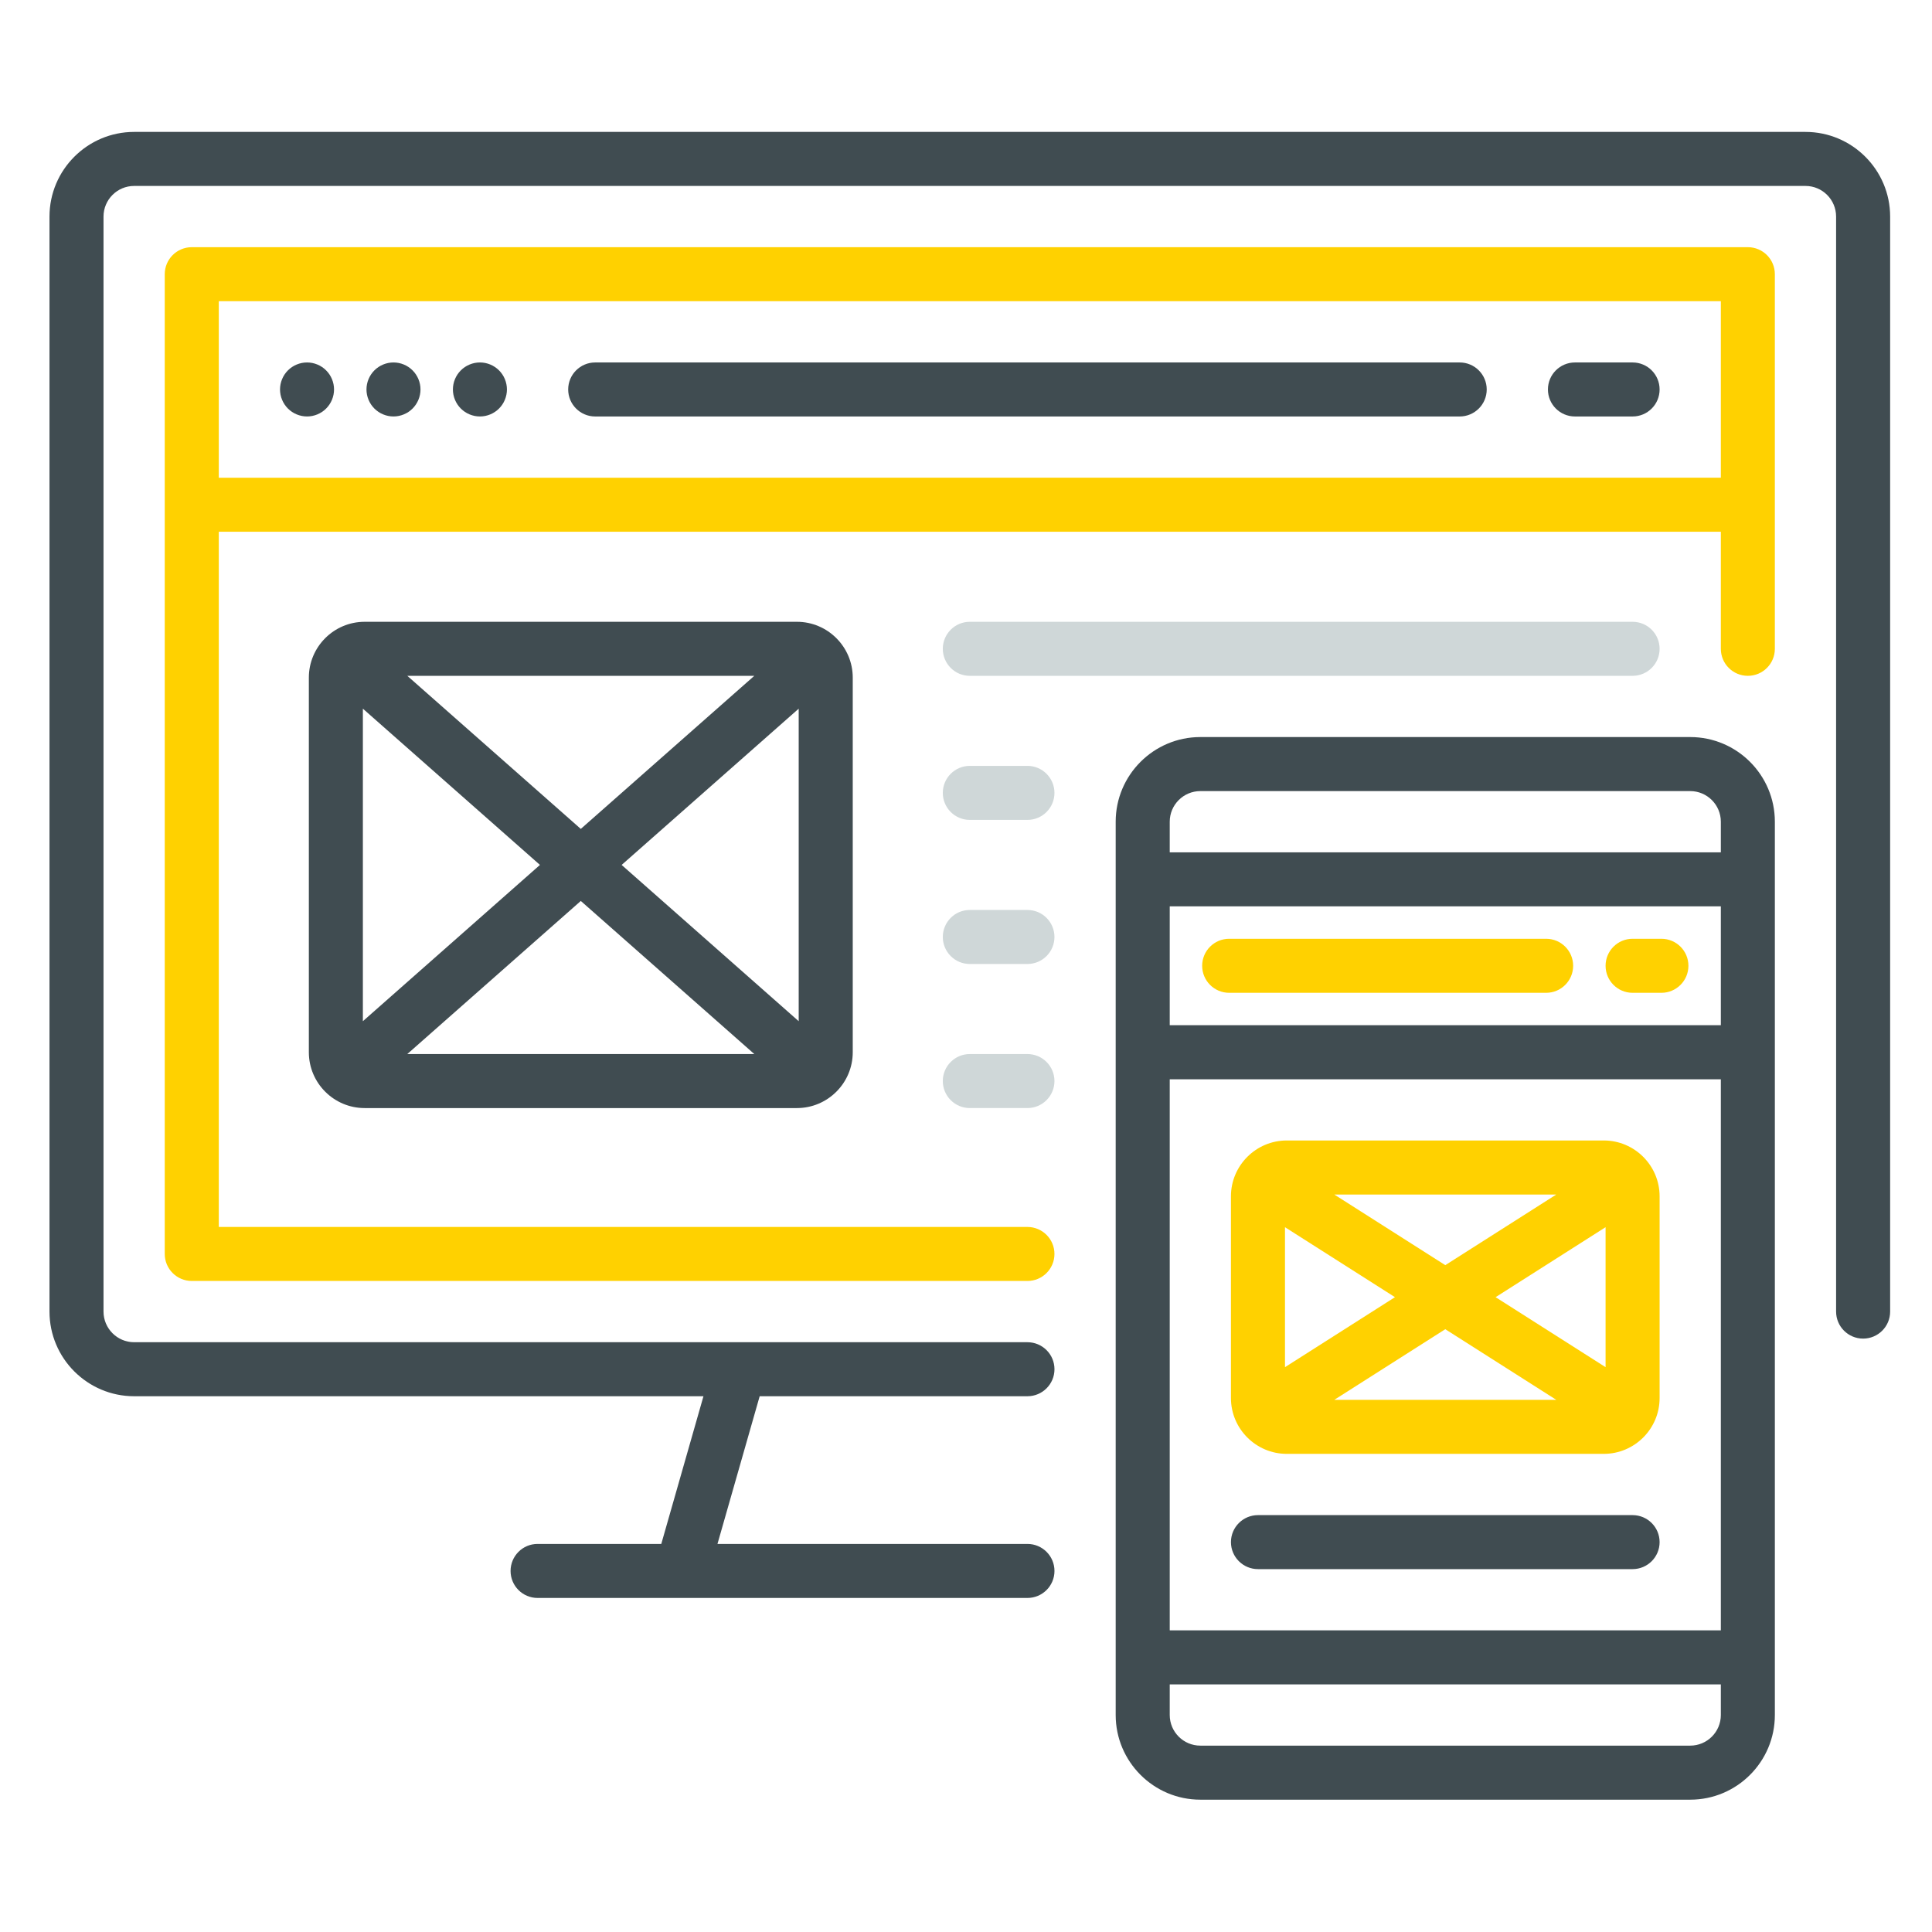 <?xml version="1.0" encoding="utf-8"?>
<!-- Generator: Adobe Illustrator 15.1.0, SVG Export Plug-In . SVG Version: 6.00 Build 0)  -->
<!DOCTYPE svg PUBLIC "-//W3C//DTD SVG 1.1//EN" "http://www.w3.org/Graphics/SVG/1.1/DTD/svg11.dtd">
<svg version="1.1" id="Layer_1" xmlns="http://www.w3.org/2000/svg" xmlns:xlink="http://www.w3.org/1999/xlink" x="0px" y="0px"
	 width="300px" height="300px" viewBox="0 0 300 300" enable-background="new 0 0 300 300" xml:space="preserve">
<g>
	<path fill="#404C51" d="M280.355,20.484H20.826c-7.243,0-13.141,5.897-13.141,13.145v170.033c0,7.249,5.898,13.145,13.141,13.145
		h88.407l-6.55,22.933h-19.21c-2.316,0-4.192,1.88-4.192,4.196c0,2.315,1.876,4.193,4.192,4.193h22.363c0.003,0,0.01,0,0.014,0
		s0.01,0,0.014,0h53.676c2.317,0,4.197-1.878,4.197-4.193c0-2.316-1.88-4.196-4.197-4.196h-48.132l6.553-22.933h41.579
		c2.317,0,4.197-1.88,4.197-4.192c0-2.319-1.88-4.196-4.197-4.196H20.826c-2.617,0-4.752-2.136-4.752-4.756V33.629
		c0-2.624,2.135-4.756,4.752-4.756h259.53c2.62,0,4.752,2.132,4.752,4.756v170.033c0,2.32,1.88,4.196,4.196,4.196
		s4.196-1.876,4.196-4.196V33.629C293.5,26.381,287.601,20.484,280.355,20.484z"/>
	<path fill="#FFD100" d="M271.407,38.383H29.778c-2.317,0-4.196,1.878-4.196,4.194v152.139c0,2.313,1.879,4.192,4.196,4.192h129.76
		c2.317,0,4.197-1.879,4.197-4.192c0-2.319-1.88-4.195-4.197-4.195H33.974V82.569h233.237v18.179c0,2.316,1.876,4.194,4.196,4.194
		c2.315,0,4.191-1.878,4.191-4.194v-58.17C275.599,40.261,273.723,38.383,271.407,38.383z M33.974,74.181V46.772h233.237v27.408
		H33.974z"/>
	<path fill="#404C51" d="M226.661,56.282H92.42c-2.313,0-4.193,1.876-4.193,4.195c0,2.316,1.879,4.194,4.193,4.194h134.241
		c2.312,0,4.196-1.878,4.196-4.194C230.857,58.158,228.974,56.282,226.661,56.282z"/>
	<path fill="#404C51" d="M253.506,56.282h-8.947c-2.317,0-4.197,1.876-4.197,4.195c0,2.316,1.88,4.194,4.197,4.194h8.947
		c2.317,0,4.197-1.878,4.197-4.194C257.703,58.158,255.823,56.282,253.506,56.282z"/>
	<path fill="#404C51" d="M47.675,56.282c-1.099,0-2.187,0.447-2.965,1.229c-0.781,0.778-1.229,1.863-1.229,2.965
		c0,1.102,0.447,2.186,1.229,2.964c0.778,0.783,1.866,1.229,2.965,1.229c1.105,0,2.19-0.447,2.964-1.229
		c0.785-0.778,1.231-1.863,1.231-2.964c0-1.102-0.447-2.187-1.231-2.965C49.865,56.729,48.78,56.282,47.675,56.282z"/>
	<path fill="#404C51" d="M61.099,56.282c-1.105,0-2.184,0.447-2.964,1.229c-0.782,0.778-1.229,1.858-1.229,2.965
		c0,1.102,0.447,2.186,1.229,2.964c0.781,0.783,1.862,1.229,2.964,1.229c1.105,0,2.187-0.447,2.964-1.229
		c0.782-0.778,1.232-1.863,1.232-2.964c0-1.107-0.45-2.187-1.232-2.965C63.286,56.729,62.208,56.282,61.099,56.282z"/>
	<path fill="#404C51" d="M74.523,56.282c-1.102,0-2.187,0.447-2.965,1.229c-0.785,0.778-1.231,1.863-1.231,2.965
		c0,1.102,0.447,2.186,1.231,2.964c0.778,0.783,1.863,1.229,2.965,1.229c1.108,0,2.187-0.447,2.965-1.229
		c0.784-0.778,1.228-1.863,1.228-2.964c0-1.102-0.444-2.187-1.228-2.965C76.71,56.729,75.632,56.282,74.523,56.282z"/>
	<path fill="#404C51" d="M262.455,114.45h-76.067c-7.246,0-13.145,5.897-13.145,13.145v138.71c0,7.253,5.898,13.148,13.145,13.148
		h76.067c7.25,0,13.144-5.896,13.144-13.148v-138.71C275.599,120.347,269.705,114.45,262.455,114.45z M181.636,140.738h85.575
		v18.457h-85.575V140.738z M181.636,167.589h85.575v85.574h-85.575V167.589z M186.388,122.841h76.067
		c2.623,0,4.756,2.132,4.756,4.754v4.754h-85.575v-4.754C181.636,124.973,183.769,122.841,186.388,122.841z M262.455,271.061
		h-76.067c-2.619,0-4.752-2.129-4.752-4.756v-4.753h85.575v4.753C267.211,268.932,265.078,271.061,262.455,271.061z"/>
	<path fill="#FFD100" d="M240.085,145.773h-49.221c-2.317,0-4.193,1.878-4.193,4.194c0,2.316,1.876,4.196,4.193,4.196h49.221
		c2.317,0,4.193-1.88,4.193-4.196C244.278,147.652,242.402,145.773,240.085,145.773z"/>
	<path fill="#FFD100" d="M257.982,145.773h-4.477c-2.316,0-4.192,1.878-4.192,4.194c0,2.316,1.876,4.196,4.192,4.196h4.477
		c2.316,0,4.195-1.88,4.195-4.196C262.178,147.652,260.299,145.773,257.982,145.773z"/>
	<path fill="#404C51" d="M56.623,96.552c-4.78,0-8.665,3.889-8.665,8.67v58.17c0,4.779,3.885,8.668,8.665,8.668h67.122
		c4.779,0,8.669-3.889,8.669-8.668v-58.17c0-4.781-3.89-8.67-8.669-8.67H56.623z M96.528,134.306l27.494-24.263v48.529
		L96.528,134.306z M90.186,128.712l-26.94-23.77h53.882L90.186,128.712z M56.347,158.571v-48.529l27.497,24.263L56.347,158.571z
		 M90.186,139.9l26.941,23.771H63.245L90.186,139.9z"/>
	<path fill="#CFD7D8" d="M150.59,104.942h102.916c2.317,0,4.197-1.878,4.197-4.194c0-2.317-1.88-4.196-4.197-4.196H150.59
		c-2.315,0-4.192,1.879-4.192,4.196C146.398,103.064,148.274,104.942,150.59,104.942z"/>
	<path fill="#CFD7D8" d="M159.538,118.924h-8.948c-2.315,0-4.192,1.88-4.192,4.196c0,2.317,1.876,4.195,4.192,4.195h8.948
		c2.317,0,4.197-1.878,4.197-4.195C163.735,120.804,161.855,118.924,159.538,118.924z"/>
	<path fill="#CFD7D8" d="M159.538,141.299h-8.948c-2.315,0-4.192,1.876-4.192,4.195c0,2.316,1.876,4.194,4.192,4.194h8.948
		c2.317,0,4.197-1.878,4.197-4.194C163.735,143.175,161.855,141.299,159.538,141.299z"/>
	<path fill="#CFD7D8" d="M159.538,163.672h-8.948c-2.315,0-4.192,1.877-4.192,4.193c0,2.315,1.876,4.195,4.192,4.195h8.948
		c2.317,0,4.197-1.88,4.197-4.195C163.735,165.549,161.855,163.672,159.538,163.672z"/>
	<path fill="#FFD100" d="M249.031,177.093h-49.219c-4.779,0-8.672,3.89-8.672,8.672v31.322c0,4.779,3.893,8.668,8.672,8.668h49.219
		c4.782,0,8.672-3.889,8.672-8.668v-31.322C257.703,180.982,253.813,177.093,249.031,177.093z M232.235,201.424l17.078-10.866
		v21.735L232.235,201.424z M224.423,196.453l-17.234-10.968h34.47L224.423,196.453z M199.532,212.293v-21.735l17.078,10.866
		L199.532,212.293z M224.423,206.398l17.235,10.968h-34.47L224.423,206.398z"/>
	<path fill="#404C51" d="M253.506,235.267h-58.169c-2.313,0-4.196,1.876-4.196,4.192s1.883,4.193,4.196,4.193h58.169
		c2.317,0,4.197-1.877,4.197-4.193S255.823,235.267,253.506,235.267z"/>
</g>
</svg>
